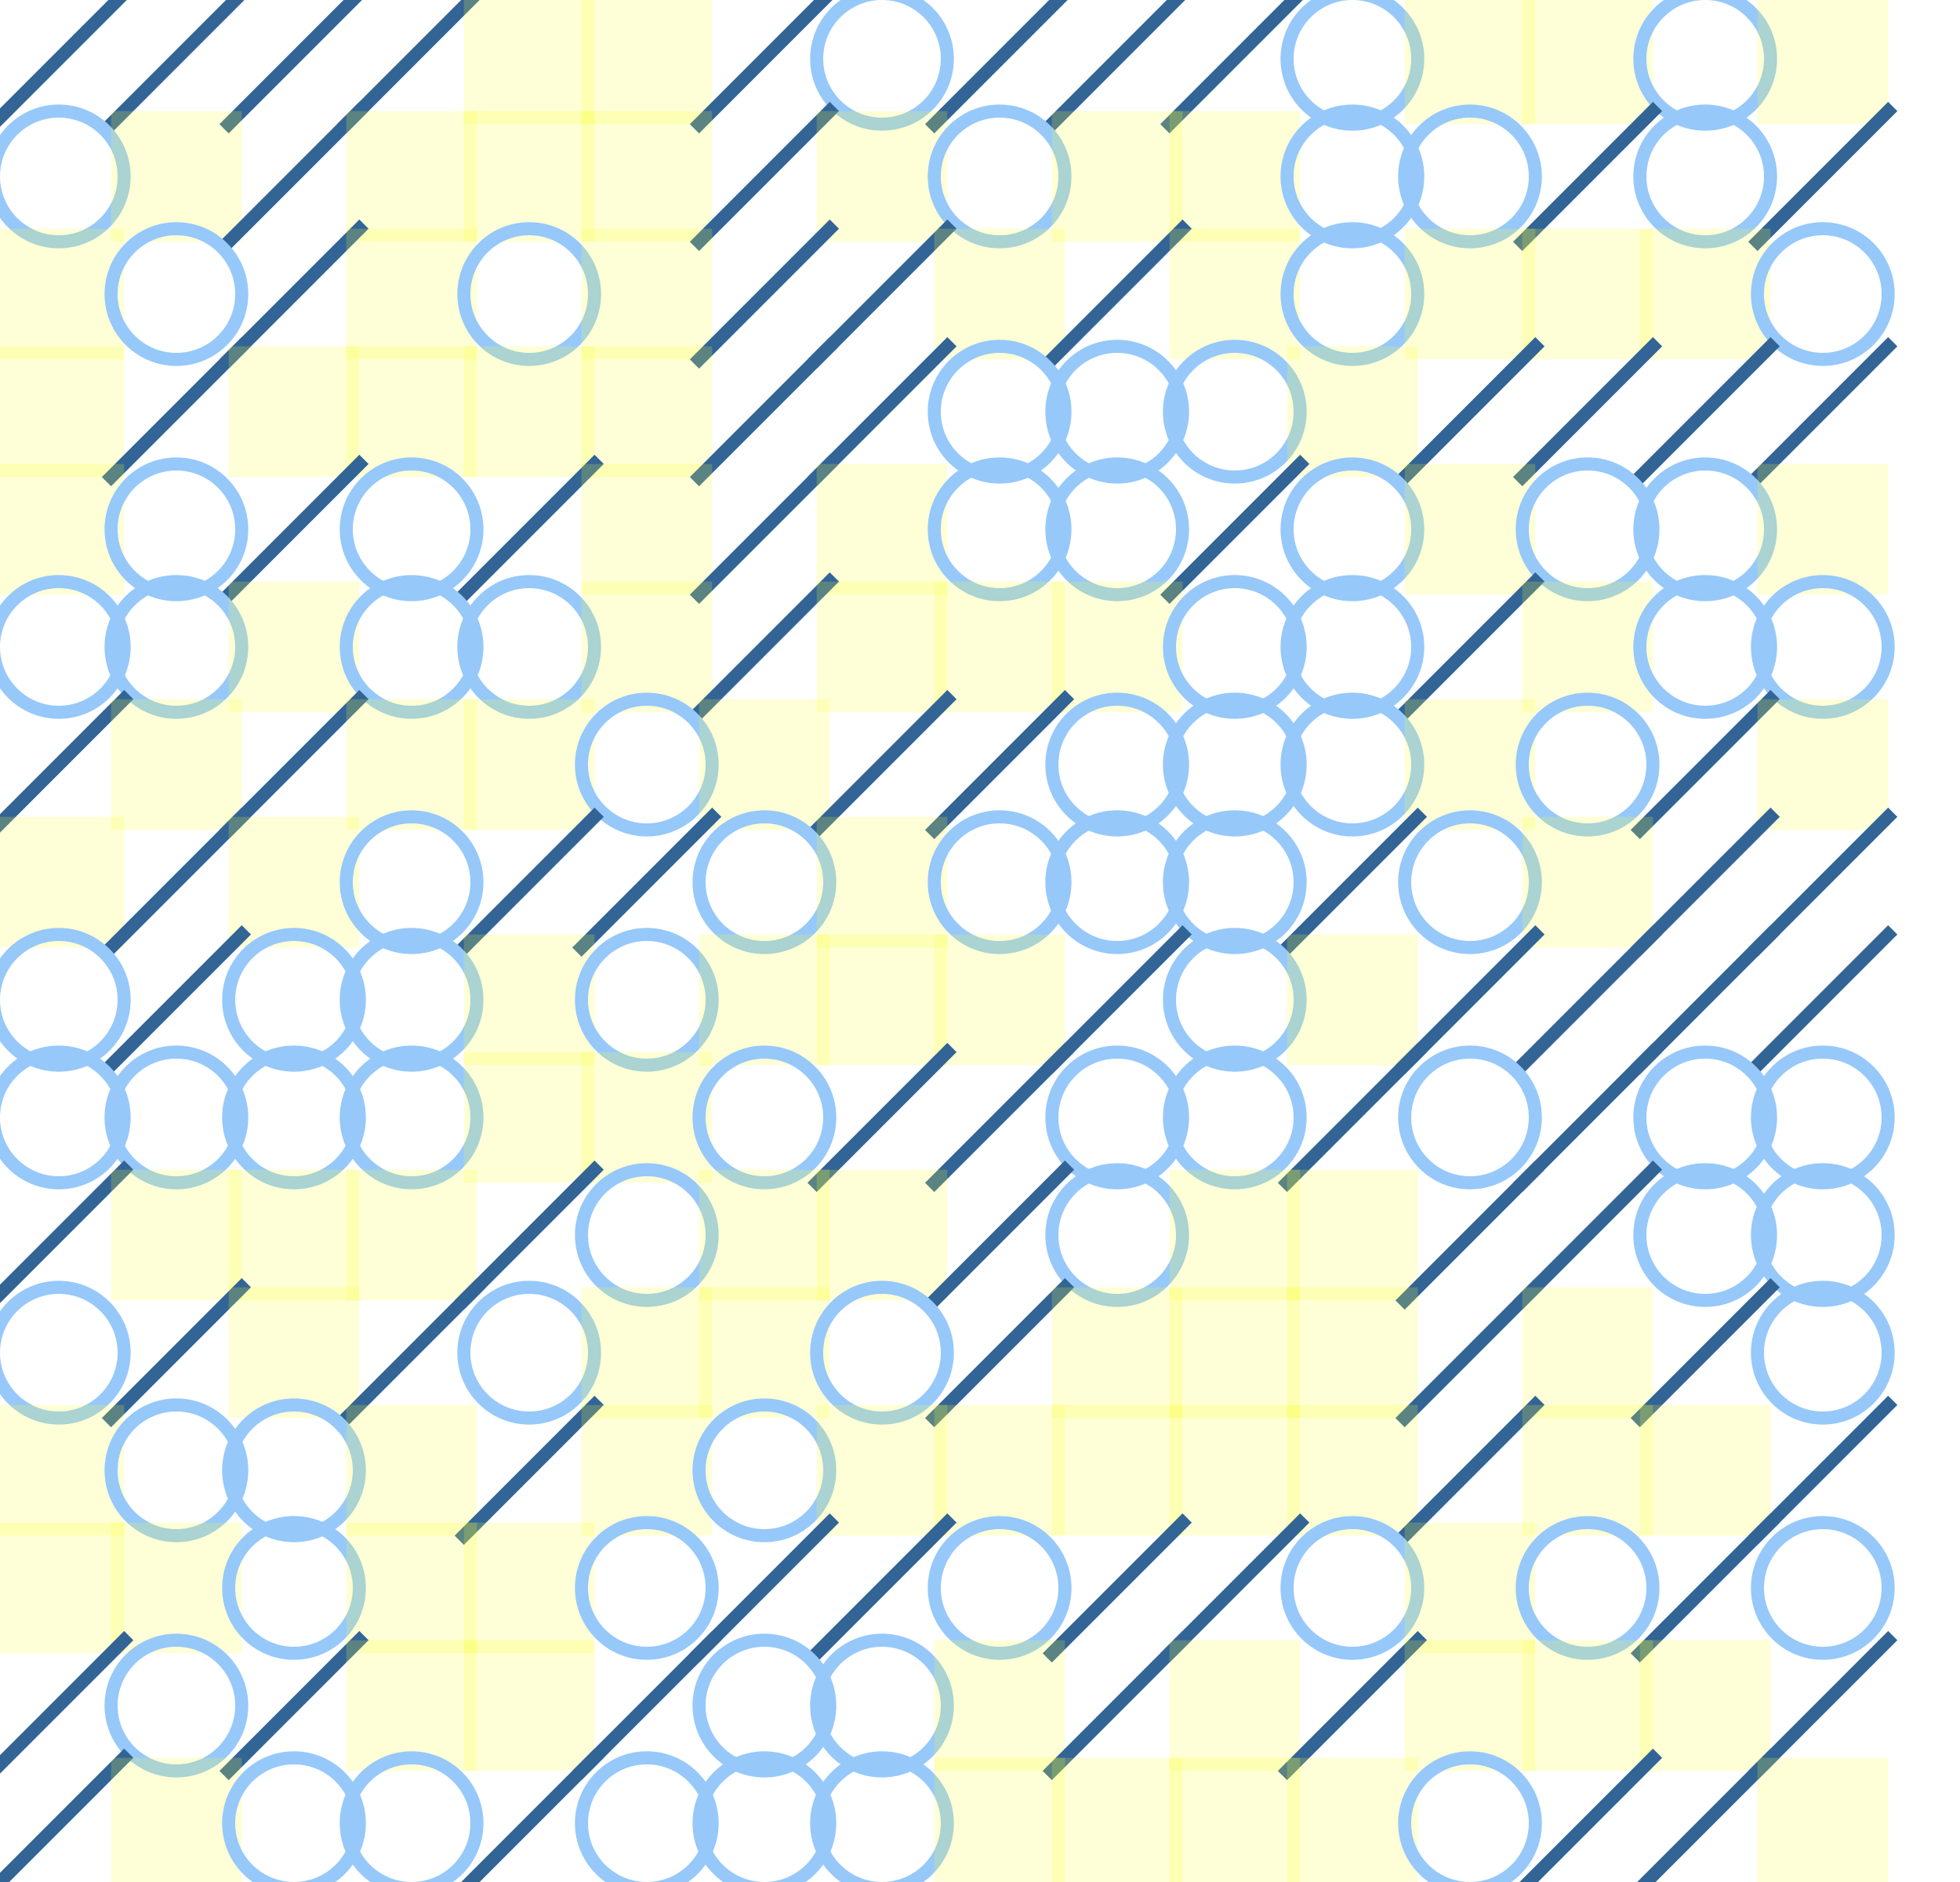 <svg xmlns="http://www.w3.org/2000/svg" xmlns:xlink="http://www.w3.org/1999/xlink" xmlns:jfreesvg="http://www.jfree.org/jfreesvg/svg" width="300" height="288" text-rendering="auto" shape-rendering="auto">
  <defs></defs><rect x="0" y="0" width="300" height="288" style="fill: rgb(255,255,255); fill-opacity: 1.0" transform="matrix(1,0,0,1,0,0)" /><line x1="19" y1="-1" x2="-1" y2="19" style="stroke-width: 2.0;stroke: rgb(50,100,150);stroke-opacity: 1.0;stroke-linecap: square;" transform="matrix(1,0,0,1,0,0)" /><line x1="37" y1="-1" x2="17" y2="19" style="stroke-width: 2.0;stroke: rgb(50,100,150);stroke-opacity: 1.0;stroke-linecap: square;" transform="matrix(1,0,0,1,0,0)" /><line x1="55" y1="-1" x2="35" y2="19" style="stroke-width: 2.0;stroke: rgb(50,100,150);stroke-opacity: 1.0;stroke-linecap: square;" transform="matrix(1,0,0,1,0,0)" /><line x1="73" y1="-1" x2="53" y2="19" style="stroke-width: 2.0;stroke: rgb(50,100,150);stroke-opacity: 1.0;stroke-linecap: square;" transform="matrix(1,0,0,1,0,0)" /><rect x="71" y="-1" width="20" height="20" style="fill: rgb(250,300,50); fill-opacity: 0.2" transform="matrix(1,0,0,1,0,0)" /><rect x="89" y="-1" width="20" height="20" style="fill: rgb(250,300,50); fill-opacity: 0.2" transform="matrix(1,0,0,1,0,0)" /><line x1="127" y1="-1" x2="107" y2="19" style="stroke-width: 2.0;stroke: rgb(50,100,150);stroke-opacity: 1.0;stroke-linecap: square;" transform="matrix(1,0,0,1,0,0)" /><ellipse cx="135" cy="9" rx="10" ry="10" style="stroke-width: 2.0;stroke: rgb(150,200,250);stroke-opacity: 1.0;stroke-linecap: square;; fill: none" transform="matrix(1,0,0,1,0,0)" /><line x1="163" y1="-1" x2="143" y2="19" style="stroke-width: 2.0;stroke: rgb(50,100,150);stroke-opacity: 1.0;stroke-linecap: square;" transform="matrix(1,0,0,1,0,0)" /><line x1="181" y1="-1" x2="161" y2="19" style="stroke-width: 2.0;stroke: rgb(50,100,150);stroke-opacity: 1.0;stroke-linecap: square;" transform="matrix(1,0,0,1,0,0)" /><line x1="199" y1="-1" x2="179" y2="19" style="stroke-width: 2.0;stroke: rgb(50,100,150);stroke-opacity: 1.0;stroke-linecap: square;" transform="matrix(1,0,0,1,0,0)" /><ellipse cx="207" cy="9" rx="10" ry="10" style="stroke-width: 2.0;stroke: rgb(150,200,250);stroke-opacity: 1.0;stroke-linecap: square;; fill: none" transform="matrix(1,0,0,1,0,0)" /><rect x="215" y="-1" width="20" height="20" style="fill: rgb(250,300,50); fill-opacity: 0.2" transform="matrix(1,0,0,1,0,0)" /><rect x="233" y="-1" width="20" height="20" style="fill: rgb(250,300,50); fill-opacity: 0.2" transform="matrix(1,0,0,1,0,0)" /><ellipse cx="261" cy="9" rx="10" ry="10" style="stroke-width: 2.0;stroke: rgb(150,200,250);stroke-opacity: 1.0;stroke-linecap: square;; fill: none" transform="matrix(1,0,0,1,0,0)" /><rect x="269" y="-1" width="20" height="20" style="fill: rgb(250,300,50); fill-opacity: 0.2" transform="matrix(1,0,0,1,0,0)" /><ellipse cx="9" cy="27" rx="10" ry="10" style="stroke-width: 2.0;stroke: rgb(150,200,250);stroke-opacity: 1.0;stroke-linecap: square;; fill: none" transform="matrix(1,0,0,1,0,0)" /><rect x="17" y="17" width="20" height="20" style="fill: rgb(250,300,50); fill-opacity: 0.2" transform="matrix(1,0,0,1,0,0)" /><line x1="55" y1="17" x2="35" y2="37" style="stroke-width: 2.0;stroke: rgb(50,100,150);stroke-opacity: 1.0;stroke-linecap: square;" transform="matrix(1,0,0,1,0,0)" /><rect x="53" y="17" width="20" height="20" style="fill: rgb(250,300,50); fill-opacity: 0.2" transform="matrix(1,0,0,1,0,0)" /><rect x="71" y="17" width="20" height="20" style="fill: rgb(250,300,50); fill-opacity: 0.2" transform="matrix(1,0,0,1,0,0)" /><rect x="89" y="17" width="20" height="20" style="fill: rgb(250,300,50); fill-opacity: 0.2" transform="matrix(1,0,0,1,0,0)" /><line x1="127" y1="17" x2="107" y2="37" style="stroke-width: 2.0;stroke: rgb(50,100,150);stroke-opacity: 1.0;stroke-linecap: square;" transform="matrix(1,0,0,1,0,0)" /><rect x="125" y="17" width="20" height="20" style="fill: rgb(250,300,50); fill-opacity: 0.2" transform="matrix(1,0,0,1,0,0)" /><ellipse cx="153" cy="27" rx="10" ry="10" style="stroke-width: 2.0;stroke: rgb(150,200,250);stroke-opacity: 1.0;stroke-linecap: square;; fill: none" transform="matrix(1,0,0,1,0,0)" /><rect x="161" y="17" width="20" height="20" style="fill: rgb(250,300,50); fill-opacity: 0.2" transform="matrix(1,0,0,1,0,0)" /><rect x="179" y="17" width="20" height="20" style="fill: rgb(250,300,50); fill-opacity: 0.2" transform="matrix(1,0,0,1,0,0)" /><ellipse cx="207" cy="27" rx="10" ry="10" style="stroke-width: 2.0;stroke: rgb(150,200,250);stroke-opacity: 1.0;stroke-linecap: square;; fill: none" transform="matrix(1,0,0,1,0,0)" /><ellipse cx="225" cy="27" rx="10" ry="10" style="stroke-width: 2.0;stroke: rgb(150,200,250);stroke-opacity: 1.0;stroke-linecap: square;; fill: none" transform="matrix(1,0,0,1,0,0)" /><line x1="253" y1="17" x2="233" y2="37" style="stroke-width: 2.0;stroke: rgb(50,100,150);stroke-opacity: 1.0;stroke-linecap: square;" transform="matrix(1,0,0,1,0,0)" /><ellipse cx="261" cy="27" rx="10" ry="10" style="stroke-width: 2.0;stroke: rgb(150,200,250);stroke-opacity: 1.0;stroke-linecap: square;; fill: none" transform="matrix(1,0,0,1,0,0)" /><line x1="289" y1="17" x2="269" y2="37" style="stroke-width: 2.0;stroke: rgb(50,100,150);stroke-opacity: 1.0;stroke-linecap: square;" transform="matrix(1,0,0,1,0,0)" /><rect x="-1" y="35" width="20" height="20" style="fill: rgb(250,300,50); fill-opacity: 0.2" transform="matrix(1,0,0,1,0,0)" /><ellipse cx="27" cy="45" rx="10" ry="10" style="stroke-width: 2.0;stroke: rgb(150,200,250);stroke-opacity: 1.0;stroke-linecap: square;; fill: none" transform="matrix(1,0,0,1,0,0)" /><line x1="55" y1="35" x2="35" y2="55" style="stroke-width: 2.0;stroke: rgb(50,100,150);stroke-opacity: 1.0;stroke-linecap: square;" transform="matrix(1,0,0,1,0,0)" /><rect x="53" y="35" width="20" height="20" style="fill: rgb(250,300,50); fill-opacity: 0.2" transform="matrix(1,0,0,1,0,0)" /><ellipse cx="81" cy="45" rx="10" ry="10" style="stroke-width: 2.0;stroke: rgb(150,200,250);stroke-opacity: 1.0;stroke-linecap: square;; fill: none" transform="matrix(1,0,0,1,0,0)" /><rect x="89" y="35" width="20" height="20" style="fill: rgb(250,300,50); fill-opacity: 0.2" transform="matrix(1,0,0,1,0,0)" /><line x1="127" y1="35" x2="107" y2="55" style="stroke-width: 2.0;stroke: rgb(50,100,150);stroke-opacity: 1.0;stroke-linecap: square;" transform="matrix(1,0,0,1,0,0)" /><line x1="145" y1="35" x2="125" y2="55" style="stroke-width: 2.0;stroke: rgb(50,100,150);stroke-opacity: 1.0;stroke-linecap: square;" transform="matrix(1,0,0,1,0,0)" /><rect x="143" y="35" width="20" height="20" style="fill: rgb(250,300,50); fill-opacity: 0.2" transform="matrix(1,0,0,1,0,0)" /><line x1="181" y1="35" x2="161" y2="55" style="stroke-width: 2.0;stroke: rgb(50,100,150);stroke-opacity: 1.0;stroke-linecap: square;" transform="matrix(1,0,0,1,0,0)" /><rect x="179" y="35" width="20" height="20" style="fill: rgb(250,300,50); fill-opacity: 0.2" transform="matrix(1,0,0,1,0,0)" /><ellipse cx="207" cy="45" rx="10" ry="10" style="stroke-width: 2.0;stroke: rgb(150,200,250);stroke-opacity: 1.0;stroke-linecap: square;; fill: none" transform="matrix(1,0,0,1,0,0)" /><rect x="215" y="35" width="20" height="20" style="fill: rgb(250,300,50); fill-opacity: 0.2" transform="matrix(1,0,0,1,0,0)" /><rect x="233" y="35" width="20" height="20" style="fill: rgb(250,300,50); fill-opacity: 0.2" transform="matrix(1,0,0,1,0,0)" /><rect x="251" y="35" width="20" height="20" style="fill: rgb(250,300,50); fill-opacity: 0.2" transform="matrix(1,0,0,1,0,0)" /><ellipse cx="279" cy="45" rx="10" ry="10" style="stroke-width: 2.0;stroke: rgb(150,200,250);stroke-opacity: 1.0;stroke-linecap: square;; fill: none" transform="matrix(1,0,0,1,0,0)" /><rect x="-1" y="53" width="20" height="20" style="fill: rgb(250,300,50); fill-opacity: 0.2" transform="matrix(1,0,0,1,0,0)" /><line x1="37" y1="53" x2="17" y2="73" style="stroke-width: 2.0;stroke: rgb(50,100,150);stroke-opacity: 1.0;stroke-linecap: square;" transform="matrix(1,0,0,1,0,0)" /><rect x="35" y="53" width="20" height="20" style="fill: rgb(250,300,50); fill-opacity: 0.2" transform="matrix(1,0,0,1,0,0)" /><rect x="53" y="53" width="20" height="20" style="fill: rgb(250,300,50); fill-opacity: 0.2" transform="matrix(1,0,0,1,0,0)" /><rect x="71" y="53" width="20" height="20" style="fill: rgb(250,300,50); fill-opacity: 0.2" transform="matrix(1,0,0,1,0,0)" /><rect x="89" y="53" width="20" height="20" style="fill: rgb(250,300,50); fill-opacity: 0.2" transform="matrix(1,0,0,1,0,0)" /><line x1="127" y1="53" x2="107" y2="73" style="stroke-width: 2.0;stroke: rgb(50,100,150);stroke-opacity: 1.0;stroke-linecap: square;" transform="matrix(1,0,0,1,0,0)" /><line x1="145" y1="53" x2="125" y2="73" style="stroke-width: 2.0;stroke: rgb(50,100,150);stroke-opacity: 1.0;stroke-linecap: square;" transform="matrix(1,0,0,1,0,0)" /><ellipse cx="153" cy="63" rx="10" ry="10" style="stroke-width: 2.0;stroke: rgb(150,200,250);stroke-opacity: 1.0;stroke-linecap: square;; fill: none" transform="matrix(1,0,0,1,0,0)" /><ellipse cx="171" cy="63" rx="10" ry="10" style="stroke-width: 2.0;stroke: rgb(150,200,250);stroke-opacity: 1.0;stroke-linecap: square;; fill: none" transform="matrix(1,0,0,1,0,0)" /><ellipse cx="189" cy="63" rx="10" ry="10" style="stroke-width: 2.0;stroke: rgb(150,200,250);stroke-opacity: 1.0;stroke-linecap: square;; fill: none" transform="matrix(1,0,0,1,0,0)" /><rect x="197" y="53" width="20" height="20" style="fill: rgb(250,300,50); fill-opacity: 0.2" transform="matrix(1,0,0,1,0,0)" /><line x1="235" y1="53" x2="215" y2="73" style="stroke-width: 2.0;stroke: rgb(50,100,150);stroke-opacity: 1.0;stroke-linecap: square;" transform="matrix(1,0,0,1,0,0)" /><line x1="253" y1="53" x2="233" y2="73" style="stroke-width: 2.0;stroke: rgb(50,100,150);stroke-opacity: 1.0;stroke-linecap: square;" transform="matrix(1,0,0,1,0,0)" /><line x1="271" y1="53" x2="251" y2="73" style="stroke-width: 2.0;stroke: rgb(50,100,150);stroke-opacity: 1.0;stroke-linecap: square;" transform="matrix(1,0,0,1,0,0)" /><line x1="289" y1="53" x2="269" y2="73" style="stroke-width: 2.0;stroke: rgb(50,100,150);stroke-opacity: 1.0;stroke-linecap: square;" transform="matrix(1,0,0,1,0,0)" /><rect x="-1" y="71" width="20" height="20" style="fill: rgb(250,300,50); fill-opacity: 0.2" transform="matrix(1,0,0,1,0,0)" /><ellipse cx="27" cy="81" rx="10" ry="10" style="stroke-width: 2.0;stroke: rgb(150,200,250);stroke-opacity: 1.0;stroke-linecap: square;; fill: none" transform="matrix(1,0,0,1,0,0)" /><line x1="55" y1="71" x2="35" y2="91" style="stroke-width: 2.0;stroke: rgb(50,100,150);stroke-opacity: 1.0;stroke-linecap: square;" transform="matrix(1,0,0,1,0,0)" /><ellipse cx="63" cy="81" rx="10" ry="10" style="stroke-width: 2.0;stroke: rgb(150,200,250);stroke-opacity: 1.0;stroke-linecap: square;; fill: none" transform="matrix(1,0,0,1,0,0)" /><line x1="91" y1="71" x2="71" y2="91" style="stroke-width: 2.0;stroke: rgb(50,100,150);stroke-opacity: 1.0;stroke-linecap: square;" transform="matrix(1,0,0,1,0,0)" /><rect x="89" y="71" width="20" height="20" style="fill: rgb(250,300,50); fill-opacity: 0.2" transform="matrix(1,0,0,1,0,0)" /><line x1="127" y1="71" x2="107" y2="91" style="stroke-width: 2.0;stroke: rgb(50,100,150);stroke-opacity: 1.0;stroke-linecap: square;" transform="matrix(1,0,0,1,0,0)" /><rect x="125" y="71" width="20" height="20" style="fill: rgb(250,300,50); fill-opacity: 0.2" transform="matrix(1,0,0,1,0,0)" /><ellipse cx="153" cy="81" rx="10" ry="10" style="stroke-width: 2.0;stroke: rgb(150,200,250);stroke-opacity: 1.0;stroke-linecap: square;; fill: none" transform="matrix(1,0,0,1,0,0)" /><ellipse cx="171" cy="81" rx="10" ry="10" style="stroke-width: 2.0;stroke: rgb(150,200,250);stroke-opacity: 1.0;stroke-linecap: square;; fill: none" transform="matrix(1,0,0,1,0,0)" /><line x1="199" y1="71" x2="179" y2="91" style="stroke-width: 2.0;stroke: rgb(50,100,150);stroke-opacity: 1.0;stroke-linecap: square;" transform="matrix(1,0,0,1,0,0)" /><ellipse cx="207" cy="81" rx="10" ry="10" style="stroke-width: 2.0;stroke: rgb(150,200,250);stroke-opacity: 1.0;stroke-linecap: square;; fill: none" transform="matrix(1,0,0,1,0,0)" /><rect x="215" y="71" width="20" height="20" style="fill: rgb(250,300,50); fill-opacity: 0.2" transform="matrix(1,0,0,1,0,0)" /><ellipse cx="243" cy="81" rx="10" ry="10" style="stroke-width: 2.0;stroke: rgb(150,200,250);stroke-opacity: 1.0;stroke-linecap: square;; fill: none" transform="matrix(1,0,0,1,0,0)" /><ellipse cx="261" cy="81" rx="10" ry="10" style="stroke-width: 2.0;stroke: rgb(150,200,250);stroke-opacity: 1.0;stroke-linecap: square;; fill: none" transform="matrix(1,0,0,1,0,0)" /><rect x="269" y="71" width="20" height="20" style="fill: rgb(250,300,50); fill-opacity: 0.2" transform="matrix(1,0,0,1,0,0)" /><ellipse cx="9" cy="99" rx="10" ry="10" style="stroke-width: 2.0;stroke: rgb(150,200,250);stroke-opacity: 1.0;stroke-linecap: square;; fill: none" transform="matrix(1,0,0,1,0,0)" /><ellipse cx="27" cy="99" rx="10" ry="10" style="stroke-width: 2.0;stroke: rgb(150,200,250);stroke-opacity: 1.0;stroke-linecap: square;; fill: none" transform="matrix(1,0,0,1,0,0)" /><rect x="35" y="89" width="20" height="20" style="fill: rgb(250,300,50); fill-opacity: 0.2" transform="matrix(1,0,0,1,0,0)" /><ellipse cx="63" cy="99" rx="10" ry="10" style="stroke-width: 2.0;stroke: rgb(150,200,250);stroke-opacity: 1.0;stroke-linecap: square;; fill: none" transform="matrix(1,0,0,1,0,0)" /><ellipse cx="81" cy="99" rx="10" ry="10" style="stroke-width: 2.0;stroke: rgb(150,200,250);stroke-opacity: 1.0;stroke-linecap: square;; fill: none" transform="matrix(1,0,0,1,0,0)" /><rect x="89" y="89" width="20" height="20" style="fill: rgb(250,300,50); fill-opacity: 0.2" transform="matrix(1,0,0,1,0,0)" /><line x1="127" y1="89" x2="107" y2="109" style="stroke-width: 2.0;stroke: rgb(50,100,150);stroke-opacity: 1.0;stroke-linecap: square;" transform="matrix(1,0,0,1,0,0)" /><rect x="125" y="89" width="20" height="20" style="fill: rgb(250,300,50); fill-opacity: 0.2" transform="matrix(1,0,0,1,0,0)" /><rect x="143" y="89" width="20" height="20" style="fill: rgb(250,300,50); fill-opacity: 0.2" transform="matrix(1,0,0,1,0,0)" /><rect x="161" y="89" width="20" height="20" style="fill: rgb(250,300,50); fill-opacity: 0.2" transform="matrix(1,0,0,1,0,0)" /><ellipse cx="189" cy="99" rx="10" ry="10" style="stroke-width: 2.0;stroke: rgb(150,200,250);stroke-opacity: 1.0;stroke-linecap: square;; fill: none" transform="matrix(1,0,0,1,0,0)" /><ellipse cx="207" cy="99" rx="10" ry="10" style="stroke-width: 2.0;stroke: rgb(150,200,250);stroke-opacity: 1.0;stroke-linecap: square;; fill: none" transform="matrix(1,0,0,1,0,0)" /><line x1="235" y1="89" x2="215" y2="109" style="stroke-width: 2.0;stroke: rgb(50,100,150);stroke-opacity: 1.0;stroke-linecap: square;" transform="matrix(1,0,0,1,0,0)" /><rect x="233" y="89" width="20" height="20" style="fill: rgb(250,300,50); fill-opacity: 0.2" transform="matrix(1,0,0,1,0,0)" /><ellipse cx="261" cy="99" rx="10" ry="10" style="stroke-width: 2.0;stroke: rgb(150,200,250);stroke-opacity: 1.0;stroke-linecap: square;; fill: none" transform="matrix(1,0,0,1,0,0)" /><ellipse cx="279" cy="99" rx="10" ry="10" style="stroke-width: 2.0;stroke: rgb(150,200,250);stroke-opacity: 1.0;stroke-linecap: square;; fill: none" transform="matrix(1,0,0,1,0,0)" /><line x1="19" y1="107" x2="-1" y2="127" style="stroke-width: 2.0;stroke: rgb(50,100,150);stroke-opacity: 1.0;stroke-linecap: square;" transform="matrix(1,0,0,1,0,0)" /><rect x="17" y="107" width="20" height="20" style="fill: rgb(250,300,50); fill-opacity: 0.2" transform="matrix(1,0,0,1,0,0)" /><line x1="55" y1="107" x2="35" y2="127" style="stroke-width: 2.0;stroke: rgb(50,100,150);stroke-opacity: 1.0;stroke-linecap: square;" transform="matrix(1,0,0,1,0,0)" /><rect x="53" y="107" width="20" height="20" style="fill: rgb(250,300,50); fill-opacity: 0.2" transform="matrix(1,0,0,1,0,0)" /><rect x="71" y="107" width="20" height="20" style="fill: rgb(250,300,50); fill-opacity: 0.2" transform="matrix(1,0,0,1,0,0)" /><ellipse cx="99" cy="117" rx="10" ry="10" style="stroke-width: 2.0;stroke: rgb(150,200,250);stroke-opacity: 1.0;stroke-linecap: square;; fill: none" transform="matrix(1,0,0,1,0,0)" /><rect x="107" y="107" width="20" height="20" style="fill: rgb(250,300,50); fill-opacity: 0.2" transform="matrix(1,0,0,1,0,0)" /><line x1="145" y1="107" x2="125" y2="127" style="stroke-width: 2.0;stroke: rgb(50,100,150);stroke-opacity: 1.0;stroke-linecap: square;" transform="matrix(1,0,0,1,0,0)" /><line x1="163" y1="107" x2="143" y2="127" style="stroke-width: 2.0;stroke: rgb(50,100,150);stroke-opacity: 1.0;stroke-linecap: square;" transform="matrix(1,0,0,1,0,0)" /><ellipse cx="171" cy="117" rx="10" ry="10" style="stroke-width: 2.0;stroke: rgb(150,200,250);stroke-opacity: 1.0;stroke-linecap: square;; fill: none" transform="matrix(1,0,0,1,0,0)" /><ellipse cx="189" cy="117" rx="10" ry="10" style="stroke-width: 2.0;stroke: rgb(150,200,250);stroke-opacity: 1.0;stroke-linecap: square;; fill: none" transform="matrix(1,0,0,1,0,0)" /><ellipse cx="207" cy="117" rx="10" ry="10" style="stroke-width: 2.0;stroke: rgb(150,200,250);stroke-opacity: 1.0;stroke-linecap: square;; fill: none" transform="matrix(1,0,0,1,0,0)" /><rect x="215" y="107" width="20" height="20" style="fill: rgb(250,300,50); fill-opacity: 0.2" transform="matrix(1,0,0,1,0,0)" /><ellipse cx="243" cy="117" rx="10" ry="10" style="stroke-width: 2.0;stroke: rgb(150,200,250);stroke-opacity: 1.0;stroke-linecap: square;; fill: none" transform="matrix(1,0,0,1,0,0)" /><line x1="271" y1="107" x2="251" y2="127" style="stroke-width: 2.0;stroke: rgb(50,100,150);stroke-opacity: 1.0;stroke-linecap: square;" transform="matrix(1,0,0,1,0,0)" /><rect x="269" y="107" width="20" height="20" style="fill: rgb(250,300,50); fill-opacity: 0.2" transform="matrix(1,0,0,1,0,0)" /><rect x="-1" y="125" width="20" height="20" style="fill: rgb(250,300,50); fill-opacity: 0.2" transform="matrix(1,0,0,1,0,0)" /><line x1="37" y1="125" x2="17" y2="145" style="stroke-width: 2.0;stroke: rgb(50,100,150);stroke-opacity: 1.0;stroke-linecap: square;" transform="matrix(1,0,0,1,0,0)" /><rect x="35" y="125" width="20" height="20" style="fill: rgb(250,300,50); fill-opacity: 0.2" transform="matrix(1,0,0,1,0,0)" /><ellipse cx="63" cy="135" rx="10" ry="10" style="stroke-width: 2.0;stroke: rgb(150,200,250);stroke-opacity: 1.0;stroke-linecap: square;; fill: none" transform="matrix(1,0,0,1,0,0)" /><line x1="91" y1="125" x2="71" y2="145" style="stroke-width: 2.0;stroke: rgb(50,100,150);stroke-opacity: 1.0;stroke-linecap: square;" transform="matrix(1,0,0,1,0,0)" /><line x1="109" y1="125" x2="89" y2="145" style="stroke-width: 2.0;stroke: rgb(50,100,150);stroke-opacity: 1.0;stroke-linecap: square;" transform="matrix(1,0,0,1,0,0)" /><ellipse cx="117" cy="135" rx="10" ry="10" style="stroke-width: 2.0;stroke: rgb(150,200,250);stroke-opacity: 1.0;stroke-linecap: square;; fill: none" transform="matrix(1,0,0,1,0,0)" /><rect x="125" y="125" width="20" height="20" style="fill: rgb(250,300,50); fill-opacity: 0.2" transform="matrix(1,0,0,1,0,0)" /><ellipse cx="153" cy="135" rx="10" ry="10" style="stroke-width: 2.0;stroke: rgb(150,200,250);stroke-opacity: 1.0;stroke-linecap: square;; fill: none" transform="matrix(1,0,0,1,0,0)" /><ellipse cx="171" cy="135" rx="10" ry="10" style="stroke-width: 2.0;stroke: rgb(150,200,250);stroke-opacity: 1.0;stroke-linecap: square;; fill: none" transform="matrix(1,0,0,1,0,0)" /><ellipse cx="189" cy="135" rx="10" ry="10" style="stroke-width: 2.0;stroke: rgb(150,200,250);stroke-opacity: 1.0;stroke-linecap: square;; fill: none" transform="matrix(1,0,0,1,0,0)" /><line x1="217" y1="125" x2="197" y2="145" style="stroke-width: 2.0;stroke: rgb(50,100,150);stroke-opacity: 1.0;stroke-linecap: square;" transform="matrix(1,0,0,1,0,0)" /><ellipse cx="225" cy="135" rx="10" ry="10" style="stroke-width: 2.0;stroke: rgb(150,200,250);stroke-opacity: 1.0;stroke-linecap: square;; fill: none" transform="matrix(1,0,0,1,0,0)" /><rect x="233" y="125" width="20" height="20" style="fill: rgb(250,300,50); fill-opacity: 0.2" transform="matrix(1,0,0,1,0,0)" /><line x1="271" y1="125" x2="251" y2="145" style="stroke-width: 2.0;stroke: rgb(50,100,150);stroke-opacity: 1.0;stroke-linecap: square;" transform="matrix(1,0,0,1,0,0)" /><line x1="289" y1="125" x2="269" y2="145" style="stroke-width: 2.0;stroke: rgb(50,100,150);stroke-opacity: 1.0;stroke-linecap: square;" transform="matrix(1,0,0,1,0,0)" /><ellipse cx="9" cy="153" rx="10" ry="10" style="stroke-width: 2.0;stroke: rgb(150,200,250);stroke-opacity: 1.0;stroke-linecap: square;; fill: none" transform="matrix(1,0,0,1,0,0)" /><line x1="37" y1="143" x2="17" y2="163" style="stroke-width: 2.0;stroke: rgb(50,100,150);stroke-opacity: 1.0;stroke-linecap: square;" transform="matrix(1,0,0,1,0,0)" /><ellipse cx="45" cy="153" rx="10" ry="10" style="stroke-width: 2.0;stroke: rgb(150,200,250);stroke-opacity: 1.0;stroke-linecap: square;; fill: none" transform="matrix(1,0,0,1,0,0)" /><ellipse cx="63" cy="153" rx="10" ry="10" style="stroke-width: 2.0;stroke: rgb(150,200,250);stroke-opacity: 1.0;stroke-linecap: square;; fill: none" transform="matrix(1,0,0,1,0,0)" /><rect x="71" y="143" width="20" height="20" style="fill: rgb(250,300,50); fill-opacity: 0.2" transform="matrix(1,0,0,1,0,0)" /><ellipse cx="99" cy="153" rx="10" ry="10" style="stroke-width: 2.0;stroke: rgb(150,200,250);stroke-opacity: 1.0;stroke-linecap: square;; fill: none" transform="matrix(1,0,0,1,0,0)" /><rect x="107" y="143" width="20" height="20" style="fill: rgb(250,300,50); fill-opacity: 0.2" transform="matrix(1,0,0,1,0,0)" /><rect x="125" y="143" width="20" height="20" style="fill: rgb(250,300,50); fill-opacity: 0.2" transform="matrix(1,0,0,1,0,0)" /><rect x="143" y="143" width="20" height="20" style="fill: rgb(250,300,50); fill-opacity: 0.2" transform="matrix(1,0,0,1,0,0)" /><line x1="181" y1="143" x2="161" y2="163" style="stroke-width: 2.0;stroke: rgb(50,100,150);stroke-opacity: 1.0;stroke-linecap: square;" transform="matrix(1,0,0,1,0,0)" /><ellipse cx="189" cy="153" rx="10" ry="10" style="stroke-width: 2.0;stroke: rgb(150,200,250);stroke-opacity: 1.0;stroke-linecap: square;; fill: none" transform="matrix(1,0,0,1,0,0)" /><rect x="197" y="143" width="20" height="20" style="fill: rgb(250,300,50); fill-opacity: 0.2" transform="matrix(1,0,0,1,0,0)" /><line x1="235" y1="143" x2="215" y2="163" style="stroke-width: 2.0;stroke: rgb(50,100,150);stroke-opacity: 1.0;stroke-linecap: square;" transform="matrix(1,0,0,1,0,0)" /><line x1="253" y1="143" x2="233" y2="163" style="stroke-width: 2.0;stroke: rgb(50,100,150);stroke-opacity: 1.0;stroke-linecap: square;" transform="matrix(1,0,0,1,0,0)" /><line x1="271" y1="143" x2="251" y2="163" style="stroke-width: 2.0;stroke: rgb(50,100,150);stroke-opacity: 1.0;stroke-linecap: square;" transform="matrix(1,0,0,1,0,0)" /><line x1="289" y1="143" x2="269" y2="163" style="stroke-width: 2.0;stroke: rgb(50,100,150);stroke-opacity: 1.0;stroke-linecap: square;" transform="matrix(1,0,0,1,0,0)" /><ellipse cx="9" cy="171" rx="10" ry="10" style="stroke-width: 2.0;stroke: rgb(150,200,250);stroke-opacity: 1.0;stroke-linecap: square;; fill: none" transform="matrix(1,0,0,1,0,0)" /><ellipse cx="27" cy="171" rx="10" ry="10" style="stroke-width: 2.0;stroke: rgb(150,200,250);stroke-opacity: 1.0;stroke-linecap: square;; fill: none" transform="matrix(1,0,0,1,0,0)" /><ellipse cx="45" cy="171" rx="10" ry="10" style="stroke-width: 2.0;stroke: rgb(150,200,250);stroke-opacity: 1.0;stroke-linecap: square;; fill: none" transform="matrix(1,0,0,1,0,0)" /><ellipse cx="63" cy="171" rx="10" ry="10" style="stroke-width: 2.0;stroke: rgb(150,200,250);stroke-opacity: 1.0;stroke-linecap: square;; fill: none" transform="matrix(1,0,0,1,0,0)" /><rect x="71" y="161" width="20" height="20" style="fill: rgb(250,300,50); fill-opacity: 0.2" transform="matrix(1,0,0,1,0,0)" /><rect x="89" y="161" width="20" height="20" style="fill: rgb(250,300,50); fill-opacity: 0.2" transform="matrix(1,0,0,1,0,0)" /><ellipse cx="117" cy="171" rx="10" ry="10" style="stroke-width: 2.0;stroke: rgb(150,200,250);stroke-opacity: 1.0;stroke-linecap: square;; fill: none" transform="matrix(1,0,0,1,0,0)" /><line x1="145" y1="161" x2="125" y2="181" style="stroke-width: 2.0;stroke: rgb(50,100,150);stroke-opacity: 1.0;stroke-linecap: square;" transform="matrix(1,0,0,1,0,0)" /><line x1="163" y1="161" x2="143" y2="181" style="stroke-width: 2.0;stroke: rgb(50,100,150);stroke-opacity: 1.0;stroke-linecap: square;" transform="matrix(1,0,0,1,0,0)" /><ellipse cx="171" cy="171" rx="10" ry="10" style="stroke-width: 2.0;stroke: rgb(150,200,250);stroke-opacity: 1.0;stroke-linecap: square;; fill: none" transform="matrix(1,0,0,1,0,0)" /><ellipse cx="189" cy="171" rx="10" ry="10" style="stroke-width: 2.0;stroke: rgb(150,200,250);stroke-opacity: 1.0;stroke-linecap: square;; fill: none" transform="matrix(1,0,0,1,0,0)" /><line x1="217" y1="161" x2="197" y2="181" style="stroke-width: 2.0;stroke: rgb(50,100,150);stroke-opacity: 1.0;stroke-linecap: square;" transform="matrix(1,0,0,1,0,0)" /><ellipse cx="225" cy="171" rx="10" ry="10" style="stroke-width: 2.0;stroke: rgb(150,200,250);stroke-opacity: 1.0;stroke-linecap: square;; fill: none" transform="matrix(1,0,0,1,0,0)" /><line x1="253" y1="161" x2="233" y2="181" style="stroke-width: 2.0;stroke: rgb(50,100,150);stroke-opacity: 1.0;stroke-linecap: square;" transform="matrix(1,0,0,1,0,0)" /><ellipse cx="261" cy="171" rx="10" ry="10" style="stroke-width: 2.0;stroke: rgb(150,200,250);stroke-opacity: 1.0;stroke-linecap: square;; fill: none" transform="matrix(1,0,0,1,0,0)" /><ellipse cx="279" cy="171" rx="10" ry="10" style="stroke-width: 2.0;stroke: rgb(150,200,250);stroke-opacity: 1.0;stroke-linecap: square;; fill: none" transform="matrix(1,0,0,1,0,0)" /><line x1="19" y1="179" x2="-1" y2="199" style="stroke-width: 2.0;stroke: rgb(50,100,150);stroke-opacity: 1.0;stroke-linecap: square;" transform="matrix(1,0,0,1,0,0)" /><rect x="17" y="179" width="20" height="20" style="fill: rgb(250,300,50); fill-opacity: 0.2" transform="matrix(1,0,0,1,0,0)" /><rect x="35" y="179" width="20" height="20" style="fill: rgb(250,300,50); fill-opacity: 0.2" transform="matrix(1,0,0,1,0,0)" /><rect x="53" y="179" width="20" height="20" style="fill: rgb(250,300,50); fill-opacity: 0.2" transform="matrix(1,0,0,1,0,0)" /><line x1="91" y1="179" x2="71" y2="199" style="stroke-width: 2.0;stroke: rgb(50,100,150);stroke-opacity: 1.0;stroke-linecap: square;" transform="matrix(1,0,0,1,0,0)" /><ellipse cx="99" cy="189" rx="10" ry="10" style="stroke-width: 2.0;stroke: rgb(150,200,250);stroke-opacity: 1.0;stroke-linecap: square;; fill: none" transform="matrix(1,0,0,1,0,0)" /><rect x="107" y="179" width="20" height="20" style="fill: rgb(250,300,50); fill-opacity: 0.2" transform="matrix(1,0,0,1,0,0)" /><rect x="125" y="179" width="20" height="20" style="fill: rgb(250,300,50); fill-opacity: 0.2" transform="matrix(1,0,0,1,0,0)" /><line x1="163" y1="179" x2="143" y2="199" style="stroke-width: 2.0;stroke: rgb(50,100,150);stroke-opacity: 1.0;stroke-linecap: square;" transform="matrix(1,0,0,1,0,0)" /><ellipse cx="171" cy="189" rx="10" ry="10" style="stroke-width: 2.0;stroke: rgb(150,200,250);stroke-opacity: 1.0;stroke-linecap: square;; fill: none" transform="matrix(1,0,0,1,0,0)" /><rect x="179" y="179" width="20" height="20" style="fill: rgb(250,300,50); fill-opacity: 0.2" transform="matrix(1,0,0,1,0,0)" /><rect x="197" y="179" width="20" height="20" style="fill: rgb(250,300,50); fill-opacity: 0.2" transform="matrix(1,0,0,1,0,0)" /><line x1="235" y1="179" x2="215" y2="199" style="stroke-width: 2.0;stroke: rgb(50,100,150);stroke-opacity: 1.0;stroke-linecap: square;" transform="matrix(1,0,0,1,0,0)" /><line x1="253" y1="179" x2="233" y2="199" style="stroke-width: 2.0;stroke: rgb(50,100,150);stroke-opacity: 1.0;stroke-linecap: square;" transform="matrix(1,0,0,1,0,0)" /><ellipse cx="261" cy="189" rx="10" ry="10" style="stroke-width: 2.0;stroke: rgb(150,200,250);stroke-opacity: 1.0;stroke-linecap: square;; fill: none" transform="matrix(1,0,0,1,0,0)" /><ellipse cx="279" cy="189" rx="10" ry="10" style="stroke-width: 2.0;stroke: rgb(150,200,250);stroke-opacity: 1.0;stroke-linecap: square;; fill: none" transform="matrix(1,0,0,1,0,0)" /><ellipse cx="9" cy="207" rx="10" ry="10" style="stroke-width: 2.0;stroke: rgb(150,200,250);stroke-opacity: 1.0;stroke-linecap: square;; fill: none" transform="matrix(1,0,0,1,0,0)" /><line x1="37" y1="197" x2="17" y2="217" style="stroke-width: 2.0;stroke: rgb(50,100,150);stroke-opacity: 1.0;stroke-linecap: square;" transform="matrix(1,0,0,1,0,0)" /><rect x="35" y="197" width="20" height="20" style="fill: rgb(250,300,50); fill-opacity: 0.2" transform="matrix(1,0,0,1,0,0)" /><line x1="73" y1="197" x2="53" y2="217" style="stroke-width: 2.0;stroke: rgb(50,100,150);stroke-opacity: 1.0;stroke-linecap: square;" transform="matrix(1,0,0,1,0,0)" /><ellipse cx="81" cy="207" rx="10" ry="10" style="stroke-width: 2.0;stroke: rgb(150,200,250);stroke-opacity: 1.0;stroke-linecap: square;; fill: none" transform="matrix(1,0,0,1,0,0)" /><rect x="89" y="197" width="20" height="20" style="fill: rgb(250,300,50); fill-opacity: 0.2" transform="matrix(1,0,0,1,0,0)" /><rect x="107" y="197" width="20" height="20" style="fill: rgb(250,300,50); fill-opacity: 0.2" transform="matrix(1,0,0,1,0,0)" /><ellipse cx="135" cy="207" rx="10" ry="10" style="stroke-width: 2.0;stroke: rgb(150,200,250);stroke-opacity: 1.0;stroke-linecap: square;; fill: none" transform="matrix(1,0,0,1,0,0)" /><line x1="163" y1="197" x2="143" y2="217" style="stroke-width: 2.0;stroke: rgb(50,100,150);stroke-opacity: 1.0;stroke-linecap: square;" transform="matrix(1,0,0,1,0,0)" /><rect x="161" y="197" width="20" height="20" style="fill: rgb(250,300,50); fill-opacity: 0.2" transform="matrix(1,0,0,1,0,0)" /><rect x="179" y="197" width="20" height="20" style="fill: rgb(250,300,50); fill-opacity: 0.2" transform="matrix(1,0,0,1,0,0)" /><rect x="197" y="197" width="20" height="20" style="fill: rgb(250,300,50); fill-opacity: 0.2" transform="matrix(1,0,0,1,0,0)" /><line x1="235" y1="197" x2="215" y2="217" style="stroke-width: 2.0;stroke: rgb(50,100,150);stroke-opacity: 1.0;stroke-linecap: square;" transform="matrix(1,0,0,1,0,0)" /><rect x="233" y="197" width="20" height="20" style="fill: rgb(250,300,50); fill-opacity: 0.2" transform="matrix(1,0,0,1,0,0)" /><line x1="271" y1="197" x2="251" y2="217" style="stroke-width: 2.0;stroke: rgb(50,100,150);stroke-opacity: 1.0;stroke-linecap: square;" transform="matrix(1,0,0,1,0,0)" /><ellipse cx="279" cy="207" rx="10" ry="10" style="stroke-width: 2.0;stroke: rgb(150,200,250);stroke-opacity: 1.0;stroke-linecap: square;; fill: none" transform="matrix(1,0,0,1,0,0)" /><rect x="-1" y="215" width="20" height="20" style="fill: rgb(250,300,50); fill-opacity: 0.2" transform="matrix(1,0,0,1,0,0)" /><ellipse cx="27" cy="225" rx="10" ry="10" style="stroke-width: 2.0;stroke: rgb(150,200,250);stroke-opacity: 1.0;stroke-linecap: square;; fill: none" transform="matrix(1,0,0,1,0,0)" /><ellipse cx="45" cy="225" rx="10" ry="10" style="stroke-width: 2.0;stroke: rgb(150,200,250);stroke-opacity: 1.0;stroke-linecap: square;; fill: none" transform="matrix(1,0,0,1,0,0)" /><rect x="53" y="215" width="20" height="20" style="fill: rgb(250,300,50); fill-opacity: 0.2" transform="matrix(1,0,0,1,0,0)" /><line x1="91" y1="215" x2="71" y2="235" style="stroke-width: 2.0;stroke: rgb(50,100,150);stroke-opacity: 1.0;stroke-linecap: square;" transform="matrix(1,0,0,1,0,0)" /><rect x="89" y="215" width="20" height="20" style="fill: rgb(250,300,50); fill-opacity: 0.2" transform="matrix(1,0,0,1,0,0)" /><ellipse cx="117" cy="225" rx="10" ry="10" style="stroke-width: 2.0;stroke: rgb(150,200,250);stroke-opacity: 1.0;stroke-linecap: square;; fill: none" transform="matrix(1,0,0,1,0,0)" /><rect x="125" y="215" width="20" height="20" style="fill: rgb(250,300,50); fill-opacity: 0.2" transform="matrix(1,0,0,1,0,0)" /><rect x="143" y="215" width="20" height="20" style="fill: rgb(250,300,50); fill-opacity: 0.2" transform="matrix(1,0,0,1,0,0)" /><rect x="161" y="215" width="20" height="20" style="fill: rgb(250,300,50); fill-opacity: 0.2" transform="matrix(1,0,0,1,0,0)" /><rect x="179" y="215" width="20" height="20" style="fill: rgb(250,300,50); fill-opacity: 0.2" transform="matrix(1,0,0,1,0,0)" /><rect x="197" y="215" width="20" height="20" style="fill: rgb(250,300,50); fill-opacity: 0.2" transform="matrix(1,0,0,1,0,0)" /><line x1="235" y1="215" x2="215" y2="235" style="stroke-width: 2.0;stroke: rgb(50,100,150);stroke-opacity: 1.0;stroke-linecap: square;" transform="matrix(1,0,0,1,0,0)" /><rect x="233" y="215" width="20" height="20" style="fill: rgb(250,300,50); fill-opacity: 0.2" transform="matrix(1,0,0,1,0,0)" /><rect x="251" y="215" width="20" height="20" style="fill: rgb(250,300,50); fill-opacity: 0.2" transform="matrix(1,0,0,1,0,0)" /><line x1="289" y1="215" x2="269" y2="235" style="stroke-width: 2.0;stroke: rgb(50,100,150);stroke-opacity: 1.0;stroke-linecap: square;" transform="matrix(1,0,0,1,0,0)" /><rect x="-1" y="233" width="20" height="20" style="fill: rgb(250,300,50); fill-opacity: 0.2" transform="matrix(1,0,0,1,0,0)" /><rect x="17" y="233" width="20" height="20" style="fill: rgb(250,300,50); fill-opacity: 0.2" transform="matrix(1,0,0,1,0,0)" /><ellipse cx="45" cy="243" rx="10" ry="10" style="stroke-width: 2.0;stroke: rgb(150,200,250);stroke-opacity: 1.0;stroke-linecap: square;; fill: none" transform="matrix(1,0,0,1,0,0)" /><rect x="53" y="233" width="20" height="20" style="fill: rgb(250,300,50); fill-opacity: 0.2" transform="matrix(1,0,0,1,0,0)" /><rect x="71" y="233" width="20" height="20" style="fill: rgb(250,300,50); fill-opacity: 0.2" transform="matrix(1,0,0,1,0,0)" /><ellipse cx="99" cy="243" rx="10" ry="10" style="stroke-width: 2.0;stroke: rgb(150,200,250);stroke-opacity: 1.0;stroke-linecap: square;; fill: none" transform="matrix(1,0,0,1,0,0)" /><line x1="127" y1="233" x2="107" y2="253" style="stroke-width: 2.0;stroke: rgb(50,100,150);stroke-opacity: 1.0;stroke-linecap: square;" transform="matrix(1,0,0,1,0,0)" /><line x1="145" y1="233" x2="125" y2="253" style="stroke-width: 2.0;stroke: rgb(50,100,150);stroke-opacity: 1.0;stroke-linecap: square;" transform="matrix(1,0,0,1,0,0)" /><ellipse cx="153" cy="243" rx="10" ry="10" style="stroke-width: 2.0;stroke: rgb(150,200,250);stroke-opacity: 1.0;stroke-linecap: square;; fill: none" transform="matrix(1,0,0,1,0,0)" /><line x1="181" y1="233" x2="161" y2="253" style="stroke-width: 2.0;stroke: rgb(50,100,150);stroke-opacity: 1.0;stroke-linecap: square;" transform="matrix(1,0,0,1,0,0)" /><line x1="199" y1="233" x2="179" y2="253" style="stroke-width: 2.0;stroke: rgb(50,100,150);stroke-opacity: 1.0;stroke-linecap: square;" transform="matrix(1,0,0,1,0,0)" /><ellipse cx="207" cy="243" rx="10" ry="10" style="stroke-width: 2.0;stroke: rgb(150,200,250);stroke-opacity: 1.0;stroke-linecap: square;; fill: none" transform="matrix(1,0,0,1,0,0)" /><rect x="215" y="233" width="20" height="20" style="fill: rgb(250,300,50); fill-opacity: 0.2" transform="matrix(1,0,0,1,0,0)" /><ellipse cx="243" cy="243" rx="10" ry="10" style="stroke-width: 2.0;stroke: rgb(150,200,250);stroke-opacity: 1.0;stroke-linecap: square;; fill: none" transform="matrix(1,0,0,1,0,0)" /><line x1="271" y1="233" x2="251" y2="253" style="stroke-width: 2.0;stroke: rgb(50,100,150);stroke-opacity: 1.0;stroke-linecap: square;" transform="matrix(1,0,0,1,0,0)" /><ellipse cx="279" cy="243" rx="10" ry="10" style="stroke-width: 2.0;stroke: rgb(150,200,250);stroke-opacity: 1.0;stroke-linecap: square;; fill: none" transform="matrix(1,0,0,1,0,0)" /><line x1="19" y1="251" x2="-1" y2="271" style="stroke-width: 2.0;stroke: rgb(50,100,150);stroke-opacity: 1.0;stroke-linecap: square;" transform="matrix(1,0,0,1,0,0)" /><ellipse cx="27" cy="261" rx="10" ry="10" style="stroke-width: 2.0;stroke: rgb(150,200,250);stroke-opacity: 1.0;stroke-linecap: square;; fill: none" transform="matrix(1,0,0,1,0,0)" /><line x1="55" y1="251" x2="35" y2="271" style="stroke-width: 2.0;stroke: rgb(50,100,150);stroke-opacity: 1.0;stroke-linecap: square;" transform="matrix(1,0,0,1,0,0)" /><rect x="53" y="251" width="20" height="20" style="fill: rgb(250,300,50); fill-opacity: 0.2" transform="matrix(1,0,0,1,0,0)" /><rect x="71" y="251" width="20" height="20" style="fill: rgb(250,300,50); fill-opacity: 0.2" transform="matrix(1,0,0,1,0,0)" /><line x1="109" y1="251" x2="89" y2="271" style="stroke-width: 2.0;stroke: rgb(50,100,150);stroke-opacity: 1.0;stroke-linecap: square;" transform="matrix(1,0,0,1,0,0)" /><ellipse cx="117" cy="261" rx="10" ry="10" style="stroke-width: 2.0;stroke: rgb(150,200,250);stroke-opacity: 1.0;stroke-linecap: square;; fill: none" transform="matrix(1,0,0,1,0,0)" /><ellipse cx="135" cy="261" rx="10" ry="10" style="stroke-width: 2.0;stroke: rgb(150,200,250);stroke-opacity: 1.0;stroke-linecap: square;; fill: none" transform="matrix(1,0,0,1,0,0)" /><rect x="143" y="251" width="20" height="20" style="fill: rgb(250,300,50); fill-opacity: 0.2" transform="matrix(1,0,0,1,0,0)" /><line x1="181" y1="251" x2="161" y2="271" style="stroke-width: 2.0;stroke: rgb(50,100,150);stroke-opacity: 1.0;stroke-linecap: square;" transform="matrix(1,0,0,1,0,0)" /><rect x="179" y="251" width="20" height="20" style="fill: rgb(250,300,50); fill-opacity: 0.2" transform="matrix(1,0,0,1,0,0)" /><line x1="217" y1="251" x2="197" y2="271" style="stroke-width: 2.0;stroke: rgb(50,100,150);stroke-opacity: 1.0;stroke-linecap: square;" transform="matrix(1,0,0,1,0,0)" /><rect x="215" y="251" width="20" height="20" style="fill: rgb(250,300,50); fill-opacity: 0.2" transform="matrix(1,0,0,1,0,0)" /><rect x="233" y="251" width="20" height="20" style="fill: rgb(250,300,50); fill-opacity: 0.2" transform="matrix(1,0,0,1,0,0)" /><rect x="251" y="251" width="20" height="20" style="fill: rgb(250,300,50); fill-opacity: 0.2" transform="matrix(1,0,0,1,0,0)" /><line x1="289" y1="251" x2="269" y2="271" style="stroke-width: 2.0;stroke: rgb(50,100,150);stroke-opacity: 1.0;stroke-linecap: square;" transform="matrix(1,0,0,1,0,0)" /><line x1="19" y1="269" x2="-1" y2="289" style="stroke-width: 2.0;stroke: rgb(50,100,150);stroke-opacity: 1.0;stroke-linecap: square;" transform="matrix(1,0,0,1,0,0)" /><rect x="17" y="269" width="20" height="20" style="fill: rgb(250,300,50); fill-opacity: 0.2" transform="matrix(1,0,0,1,0,0)" /><ellipse cx="45" cy="279" rx="10" ry="10" style="stroke-width: 2.0;stroke: rgb(150,200,250);stroke-opacity: 1.0;stroke-linecap: square;; fill: none" transform="matrix(1,0,0,1,0,0)" /><ellipse cx="63" cy="279" rx="10" ry="10" style="stroke-width: 2.0;stroke: rgb(150,200,250);stroke-opacity: 1.0;stroke-linecap: square;; fill: none" transform="matrix(1,0,0,1,0,0)" /><line x1="91" y1="269" x2="71" y2="289" style="stroke-width: 2.0;stroke: rgb(50,100,150);stroke-opacity: 1.0;stroke-linecap: square;" transform="matrix(1,0,0,1,0,0)" /><ellipse cx="99" cy="279" rx="10" ry="10" style="stroke-width: 2.0;stroke: rgb(150,200,250);stroke-opacity: 1.0;stroke-linecap: square;; fill: none" transform="matrix(1,0,0,1,0,0)" /><ellipse cx="117" cy="279" rx="10" ry="10" style="stroke-width: 2.0;stroke: rgb(150,200,250);stroke-opacity: 1.0;stroke-linecap: square;; fill: none" transform="matrix(1,0,0,1,0,0)" /><ellipse cx="135" cy="279" rx="10" ry="10" style="stroke-width: 2.0;stroke: rgb(150,200,250);stroke-opacity: 1.0;stroke-linecap: square;; fill: none" transform="matrix(1,0,0,1,0,0)" /><rect x="143" y="269" width="20" height="20" style="fill: rgb(250,300,50); fill-opacity: 0.2" transform="matrix(1,0,0,1,0,0)" /><rect x="161" y="269" width="20" height="20" style="fill: rgb(250,300,50); fill-opacity: 0.2" transform="matrix(1,0,0,1,0,0)" /><rect x="179" y="269" width="20" height="20" style="fill: rgb(250,300,50); fill-opacity: 0.2" transform="matrix(1,0,0,1,0,0)" /><rect x="197" y="269" width="20" height="20" style="fill: rgb(250,300,50); fill-opacity: 0.2" transform="matrix(1,0,0,1,0,0)" /><ellipse cx="225" cy="279" rx="10" ry="10" style="stroke-width: 2.0;stroke: rgb(150,200,250);stroke-opacity: 1.0;stroke-linecap: square;; fill: none" transform="matrix(1,0,0,1,0,0)" /><line x1="253" y1="269" x2="233" y2="289" style="stroke-width: 2.0;stroke: rgb(50,100,150);stroke-opacity: 1.0;stroke-linecap: square;" transform="matrix(1,0,0,1,0,0)" /><line x1="271" y1="269" x2="251" y2="289" style="stroke-width: 2.0;stroke: rgb(50,100,150);stroke-opacity: 1.0;stroke-linecap: square;" transform="matrix(1,0,0,1,0,0)" /><rect x="269" y="269" width="20" height="20" style="fill: rgb(250,300,50); fill-opacity: 0.2" transform="matrix(1,0,0,1,0,0)" /></svg>